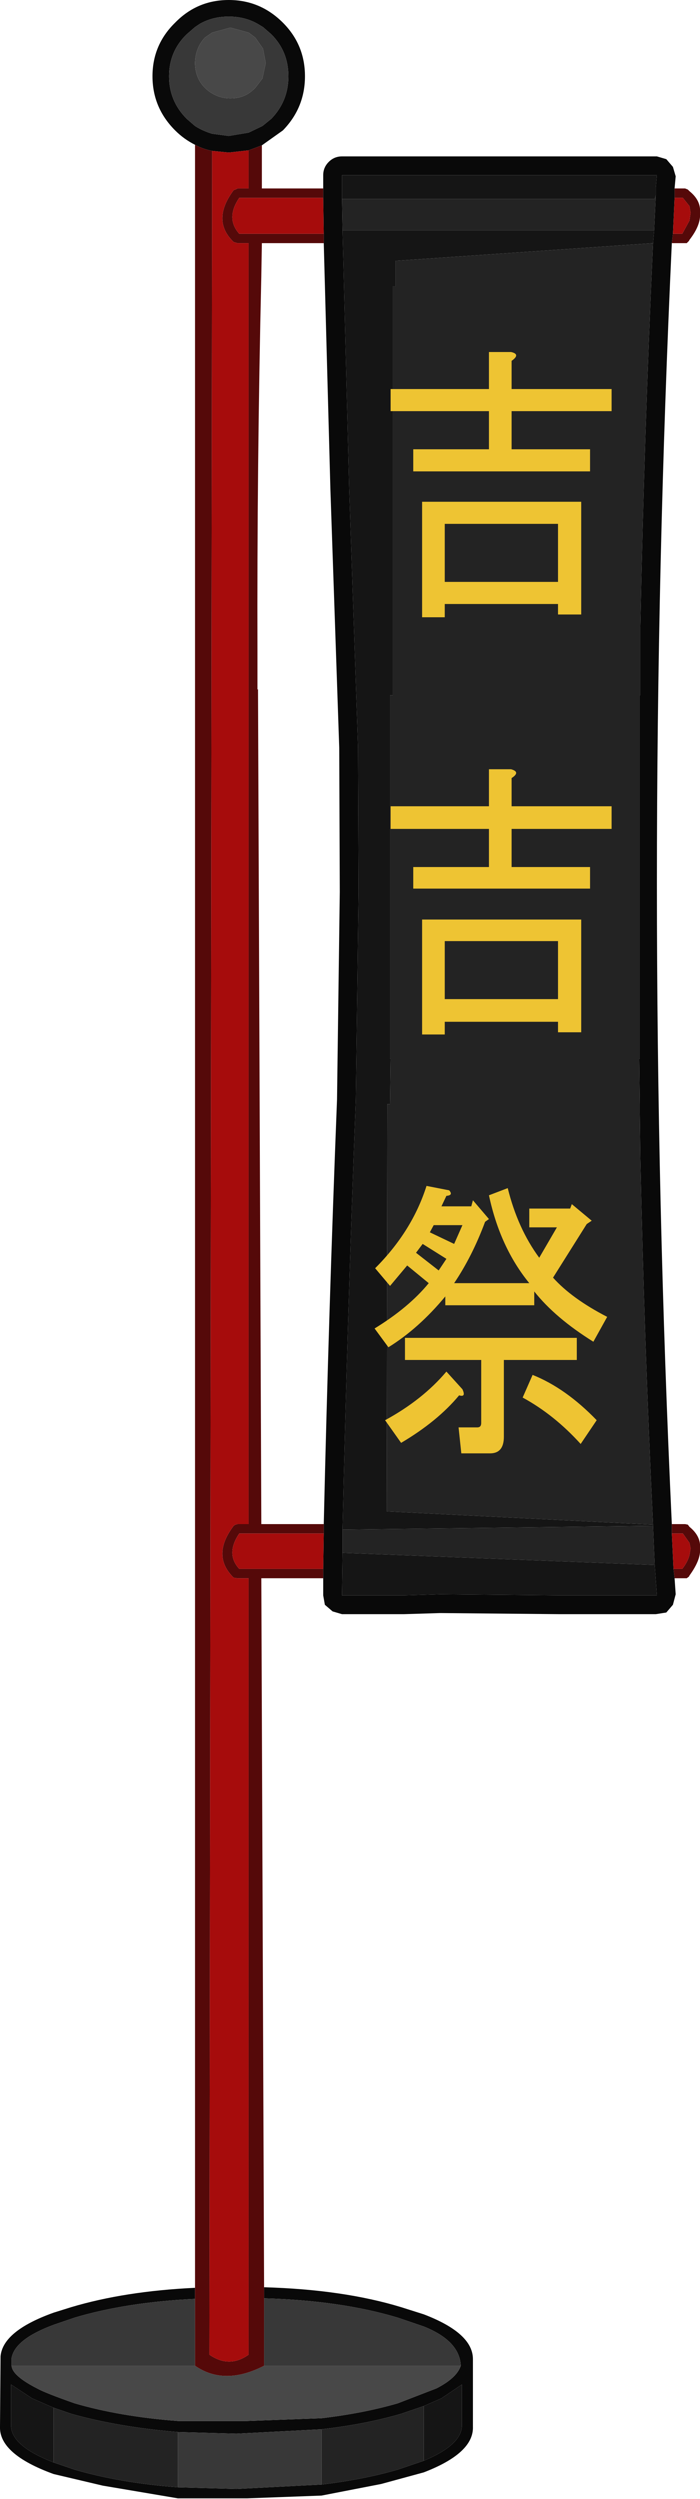 <?xml version="1.0" encoding="UTF-8" standalone="no"?>
<svg xmlns:ffdec="https://www.free-decompiler.com/flash" xmlns:xlink="http://www.w3.org/1999/xlink" ffdec:objectType="shape" height="226.1px" width="63.35px" xmlns="http://www.w3.org/2000/svg">
  <g transform="matrix(1.0, 0.0, 0.0, 1.0, -8.85, 231.8)">
    <path d="M29.55 -230.3 Q28.1 -230.3 26.95 -229.65 L26.5 -229.35 25.75 -228.7 Q24.15 -227.15 24.15 -224.9 24.15 -222.65 25.75 -221.05 L26.5 -220.4 Q27.2 -219.95 28.05 -219.7 L29.55 -219.5 31.35 -219.8 32.6 -220.4 33.4 -221.05 Q34.95 -222.65 34.95 -224.9 34.95 -227.15 33.4 -228.7 L32.65 -229.35 32.15 -229.65 Q31.0 -230.3 29.55 -230.3 M26.5 -218.7 Q25.5 -219.2 24.7 -220.0 22.65 -222.05 22.65 -224.9 22.65 -227.75 24.7 -229.75 26.7 -231.8 29.55 -231.8 32.4 -231.8 34.45 -229.75 36.45 -227.75 36.45 -224.9 36.45 -222.05 34.45 -220.0 L32.55 -218.65 31.35 -218.2 29.55 -218.0 28.05 -218.15 Q27.25 -218.3 26.5 -218.7 M38.1 -214.75 L38.1 -215.95 Q38.1 -216.65 38.6 -217.15 39.1 -217.65 39.8 -217.65 L43.2 -217.65 46.0 -217.65 49.55 -217.65 52.4 -217.65 56.55 -217.65 68.3 -217.65 69.15 -217.4 69.75 -216.7 70.0 -215.85 69.9 -214.75 69.9 -213.9 69.75 -210.65 69.65 -209.8 Q66.95 -151.85 69.65 -93.9 L69.65 -93.05 69.8 -89.85 69.9 -89.0 70.0 -87.55 69.75 -86.6 69.15 -85.9 68.2 -85.75 59.6 -85.75 59.5 -85.75 48.8 -85.85 48.65 -85.85 45.4 -85.75 39.8 -85.75 38.95 -86.0 38.25 -86.6 38.1 -87.45 38.1 -89.0 38.1 -89.85 38.15 -93.05 38.15 -93.9 Q38.6 -113.25 39.35 -132.3 L39.6 -151.1 39.55 -164.15 38.75 -187.55 38.15 -209.8 38.15 -210.65 38.1 -213.9 38.1 -214.75 M32.75 -24.85 Q39.9 -24.65 45.15 -23.05 L47.2 -22.4 Q51.65 -20.7 51.65 -18.35 L51.65 -12.25 Q51.75 -9.85 47.2 -8.1 L43.35 -7.05 37.95 -6.0 31.2 -5.75 24.95 -5.75 18.15 -6.9 13.7 -7.95 Q8.75 -9.75 8.85 -12.25 L8.9 -18.6 Q9.1 -20.9 13.7 -22.55 L15.3 -23.05 Q20.15 -24.5 26.5 -24.8 L26.5 -23.8 Q20.3 -23.5 15.6 -22.1 L13.7 -21.45 Q10.2 -20.15 9.9 -18.45 L9.9 -17.75 Q9.95 -16.85 12.2 -15.7 12.9 -15.3 15.6 -14.35 19.7 -13.15 24.95 -12.75 L31.2 -12.75 37.95 -13.0 Q41.75 -13.45 44.85 -14.35 L48.35 -15.7 Q50.2 -16.65 50.55 -17.75 50.45 -20.0 47.2 -21.3 L44.85 -22.1 Q39.7 -23.65 32.75 -23.85 L32.75 -24.85 M39.8 -213.8 L39.85 -210.95 40.45 -187.6 41.25 -164.2 41.3 -151.1 41.05 -132.3 Q40.3 -113.0 39.85 -93.4 L39.85 -91.3 39.8 -87.45 45.4 -87.45 48.7 -87.55 59.5 -87.45 68.3 -87.45 68.1 -90.2 67.95 -93.75 67.95 -93.85 Q67.15 -110.5 66.8 -127.1 L66.75 -131.15 66.75 -131.9 66.7 -136.0 66.75 -136.0 66.75 -168.9 66.8 -168.9 66.8 -175.05 Q67.15 -192.45 67.95 -209.8 L68.05 -210.95 68.2 -214.15 68.2 -214.35 68.2 -214.85 68.3 -215.95 56.55 -215.95 52.4 -215.95 49.55 -215.95 46.0 -215.95 43.2 -215.95 39.8 -215.95 39.8 -213.8 M24.95 -11.75 Q19.55 -12.2 15.3 -13.4 L13.7 -13.95 11.75 -14.8 9.85 -16.05 9.85 -12.25 Q9.95 -10.45 13.7 -9.0 L15.6 -8.35 Q19.7 -7.15 24.95 -6.75 L30.25 -6.6 37.95 -7.0 Q41.75 -7.45 44.85 -8.35 L47.2 -9.15 Q50.55 -10.55 50.65 -12.25 L50.65 -16.05 48.8 -14.8 47.2 -14.1 45.15 -13.4 Q41.9 -12.45 37.95 -12.0 L30.25 -11.6 24.95 -11.75" fill="#090909" fill-rule="evenodd" stroke="none"/>
    <path d="M29.55 -230.3 Q31.0 -230.3 32.15 -229.65 L32.65 -229.35 33.4 -228.7 Q34.95 -227.15 34.95 -224.9 34.95 -222.65 33.4 -221.05 L32.6 -220.4 31.35 -219.8 29.55 -219.5 28.05 -219.7 Q27.2 -219.95 26.5 -220.4 L25.75 -221.05 Q24.15 -222.65 24.15 -224.9 24.15 -227.15 25.75 -228.7 L26.5 -229.35 26.95 -229.65 Q28.1 -230.3 29.55 -230.3 M27.4 -228.4 Q26.55 -227.5 26.5 -226.15 L26.5 -226.0 Q26.55 -224.7 27.4 -223.85 27.7 -223.55 28.05 -223.35 28.8 -222.9 29.7 -222.9 30.65 -222.9 31.35 -223.35 31.65 -223.55 31.95 -223.85 L32.6 -224.7 32.9 -226.1 32.65 -227.4 31.95 -228.4 31.35 -228.85 29.7 -229.3 28.05 -228.85 27.4 -228.4 M24.95 -11.75 L30.25 -11.6 37.95 -12.0 37.95 -7.0 30.25 -6.6 24.95 -6.75 24.95 -11.75 M50.55 -17.75 L32.75 -17.75 32.75 -23.85 Q39.7 -23.65 44.85 -22.1 L47.2 -21.3 Q50.45 -20.0 50.55 -17.75 M26.5 -17.75 L9.9 -17.75 9.9 -18.45 Q10.2 -20.15 13.7 -21.45 L15.6 -22.1 Q20.3 -23.5 26.5 -23.8 L26.5 -17.75" fill="#383838" fill-rule="evenodd" stroke="none"/>
    <path d="M27.4 -228.4 L28.05 -228.85 29.7 -229.3 31.35 -228.85 31.95 -228.4 32.65 -227.4 32.9 -226.1 32.6 -224.7 31.95 -223.85 Q31.65 -223.55 31.35 -223.35 30.65 -222.9 29.7 -222.9 28.8 -222.9 28.05 -223.35 27.7 -223.55 27.4 -223.85 26.55 -224.7 26.5 -226.0 L26.5 -226.15 Q26.55 -227.5 27.4 -228.4 M50.55 -17.75 Q50.2 -16.65 48.35 -15.7 L44.85 -14.35 Q41.75 -13.45 37.95 -13.0 L31.2 -12.75 24.95 -12.75 Q19.7 -13.15 15.6 -14.35 12.9 -15.3 12.2 -15.7 9.95 -16.85 9.9 -17.75 L26.5 -17.75 Q29.15 -15.9 32.75 -17.75 L50.55 -17.75" fill="#484848" fill-rule="evenodd" stroke="none"/>
    <path d="M39.85 -210.95 L68.05 -210.95 67.95 -209.8 44.65 -208.2 44.65 -205.9 44.4 -205.9 44.4 -168.9 44.15 -168.9 44.15 -136.0 44.2 -136.0 44.15 -131.9 43.9 -131.9 43.85 -95.05 67.95 -93.85 67.95 -93.75 39.85 -93.4 Q40.3 -113.0 41.05 -132.3 L41.3 -151.1 41.25 -164.2 40.45 -187.6 39.85 -210.95 M68.2 -214.15 L68.1 -213.8 39.8 -213.8 39.8 -215.95 43.2 -215.95 46.0 -215.95 49.55 -215.95 52.4 -215.95 56.55 -215.95 68.3 -215.95 68.2 -214.85 68.2 -214.35 68.2 -214.15 M68.1 -90.2 L68.3 -87.45 59.5 -87.45 48.7 -87.55 45.4 -87.45 39.8 -87.45 39.85 -91.3 68.1 -90.2 M47.2 -14.1 L48.8 -14.8 50.65 -16.05 50.65 -12.25 Q50.55 -10.55 47.2 -9.15 L47.2 -14.1 M13.7 -9.0 Q9.95 -10.45 9.85 -12.25 L9.85 -16.05 11.75 -14.8 13.7 -13.95 13.7 -9.0" fill="#151515" fill-rule="evenodd" stroke="none"/>
    <path d="M39.85 -210.95 L39.8 -213.8 68.1 -213.8 68.2 -214.15 68.05 -210.95 39.85 -210.95 M67.95 -93.85 L43.85 -95.05 43.9 -131.9 44.15 -131.9 44.2 -136.0 44.15 -136.0 44.15 -168.9 44.4 -168.9 44.4 -205.9 44.65 -205.9 44.65 -208.2 67.95 -209.8 Q67.15 -192.45 66.8 -175.05 L66.8 -168.9 66.75 -168.9 66.75 -136.0 66.7 -136.0 66.75 -131.9 66.75 -131.15 66.8 -127.1 Q67.15 -110.5 67.95 -93.85 M39.85 -93.4 L67.95 -93.75 68.1 -90.2 39.85 -91.3 39.85 -93.4 M13.7 -13.95 L15.3 -13.4 Q19.55 -12.2 24.95 -11.75 L24.95 -6.75 Q19.7 -7.15 15.6 -8.35 L13.7 -9.0 13.7 -13.95 M37.95 -12.0 Q41.9 -12.45 45.15 -13.4 L47.2 -14.1 47.2 -9.15 44.85 -8.35 Q41.75 -7.45 37.95 -7.0 L37.95 -12.0" fill="#232323" fill-rule="evenodd" stroke="none"/>
    <path d="M26.5 -218.7 Q27.25 -218.3 28.05 -218.15 L27.8 -18.75 Q29.6 -17.5 31.35 -18.75 L31.35 -89.0 30.35 -89.0 30.0 -89.05 Q27.95 -91.05 30.0 -93.75 L30.15 -93.85 30.35 -93.9 31.35 -93.9 31.35 -209.8 30.35 -209.8 30.0 -209.9 Q27.95 -211.85 30.0 -214.6 L30.15 -214.65 30.35 -214.75 31.35 -214.75 31.35 -218.2 32.55 -218.65 32.55 -217.05 32.55 -214.75 38.1 -214.75 38.1 -213.9 30.5 -213.9 Q29.25 -212.05 30.5 -210.65 L38.15 -210.65 38.15 -209.8 32.55 -209.8 32.5 -206.9 32.5 -206.85 Q32.1 -189.65 32.15 -172.75 L32.15 -171.6 32.15 -169.4 32.2 -169.45 32.5 -93.9 38.15 -93.9 38.15 -93.05 30.5 -93.05 Q29.25 -91.2 30.5 -89.85 L38.1 -89.85 38.1 -89.0 32.5 -89.0 32.75 -24.85 32.75 -23.85 32.75 -17.75 Q29.15 -15.9 26.5 -17.75 L26.5 -23.8 26.5 -24.8 26.5 -218.7 M69.9 -214.75 L70.85 -214.75 71.1 -214.65 71.25 -214.5 Q72.3 -213.65 72.2 -212.55 72.3 -211.45 71.25 -210.1 L71.2 -210.0 71.0 -209.8 70.85 -209.8 69.65 -209.8 69.75 -210.65 70.6 -210.65 71.25 -211.85 71.35 -212.55 71.25 -213.15 70.65 -213.9 69.9 -213.9 69.9 -214.75 M69.65 -93.9 L70.85 -93.9 71.1 -93.85 71.25 -93.65 Q72.3 -92.8 72.2 -91.7 72.3 -90.7 71.25 -89.25 L71.2 -89.15 71.0 -89.0 70.85 -89.0 69.9 -89.0 69.8 -89.85 70.6 -89.85 Q71.1 -90.5 71.25 -91.1 L71.35 -91.7 71.25 -92.2 70.65 -93.05 69.65 -93.05 69.65 -93.9" fill="#550909" fill-rule="evenodd" stroke="none"/>
    <path d="M28.05 -218.15 L29.55 -218.0 31.35 -218.2 31.35 -214.75 30.35 -214.75 30.15 -214.65 30.0 -214.6 Q27.95 -211.85 30.0 -209.9 L30.35 -209.8 31.35 -209.8 31.35 -93.9 30.35 -93.9 30.15 -93.85 30.0 -93.75 Q27.95 -91.05 30.0 -89.05 L30.35 -89.0 31.35 -89.0 31.35 -18.75 Q29.6 -17.5 27.8 -18.75 L28.05 -218.15 M38.1 -213.9 L38.15 -210.65 30.5 -210.65 Q29.25 -212.05 30.5 -213.9 L38.1 -213.9 M38.15 -93.05 L38.1 -89.85 30.5 -89.85 Q29.25 -91.2 30.5 -93.05 L38.15 -93.05 M69.9 -213.9 L70.65 -213.9 71.25 -213.15 71.35 -212.55 71.25 -211.85 70.6 -210.65 69.75 -210.65 69.9 -213.9 M69.65 -93.05 L70.65 -93.05 71.25 -92.2 71.35 -91.7 71.25 -91.1 Q71.1 -90.5 70.6 -89.85 L69.8 -89.85 69.65 -93.05" fill="#a60c0c" fill-rule="evenodd" stroke="none"/>
    <path d="M46.25 -191.15 L53.1 -191.15 53.1 -194.6 44.2 -194.6 44.2 -196.6 53.1 -196.6 53.1 -199.95 55.1 -199.95 Q56.0 -199.75 55.15 -199.15 L55.15 -196.6 64.2 -196.6 64.2 -194.6 55.15 -194.6 55.15 -191.15 62.25 -191.15 62.25 -189.15 46.25 -189.15 46.25 -191.15 M47.05 -186.4 L61.45 -186.4 61.45 -176.2 59.35 -176.2 59.35 -177.15 49.1 -177.15 49.1 -175.95 47.05 -175.95 47.05 -186.4 M49.1 -184.4 L49.1 -179.15 59.35 -179.15 59.35 -184.4 49.1 -184.4 M46.25 -153.35 L53.1 -153.35 53.1 -156.8 44.2 -156.8 44.2 -158.85 53.1 -158.85 53.1 -162.2 55.1 -162.2 Q56.0 -161.95 55.15 -161.4 L55.15 -158.85 64.2 -158.85 64.2 -156.8 55.15 -156.8 55.15 -153.35 62.25 -153.35 62.25 -151.4 46.25 -151.4 46.25 -153.35 M47.05 -148.6 L61.45 -148.6 61.45 -138.4 59.35 -138.4 59.35 -139.35 49.1 -139.35 49.1 -138.2 47.05 -138.2 47.05 -148.6 M49.1 -146.65 L49.1 -141.4 59.35 -141.4 59.35 -146.65 49.1 -146.65 M53.1 -121.5 L52.75 -121.25 Q51.6 -118.15 49.95 -115.7 L56.75 -115.7 Q54.1 -118.95 53.1 -123.65 L54.8 -124.3 Q55.7 -120.65 57.65 -118.0 L59.25 -120.75 56.75 -120.75 56.75 -122.45 60.45 -122.45 60.6 -122.85 62.4 -121.35 61.95 -121.05 58.9 -116.2 Q60.6 -114.3 63.8 -112.65 L62.55 -110.4 Q59.1 -112.55 57.2 -114.95 L57.2 -113.7 49.15 -113.7 49.15 -114.5 Q46.75 -111.6 44.0 -109.9 L42.75 -111.6 Q45.85 -113.5 47.65 -115.7 L45.7 -117.3 44.15 -115.45 42.8 -117.05 Q46.15 -120.4 47.45 -124.5 L49.5 -124.1 Q49.9 -123.65 49.25 -123.6 L48.8 -122.65 51.5 -122.65 51.65 -123.2 53.1 -121.5 M48.55 -116.85 L49.25 -117.9 47.1 -119.25 46.5 -118.45 48.55 -116.85 M49.95 -119.25 L50.7 -120.95 48.1 -120.95 47.75 -120.3 49.95 -119.25 M50.7 -106.1 Q51.05 -105.35 50.4 -105.55 48.45 -103.2 45.15 -101.25 L43.7 -103.3 Q47.1 -105.15 49.25 -107.7 L50.7 -106.1 M61.05 -110.75 L61.05 -108.75 54.45 -108.75 54.45 -101.8 Q54.45 -100.3 53.2 -100.3 L50.6 -100.3 50.35 -102.65 52.05 -102.65 Q52.4 -102.65 52.4 -103.05 L52.4 -108.75 45.5 -108.75 45.5 -110.75 61.05 -110.75 M61.4 -101.15 Q59.0 -103.8 56.15 -105.35 L57.05 -107.4 Q60.05 -106.2 62.85 -103.3 L61.4 -101.15" fill="#eec433" fill-rule="evenodd" stroke="none"/>
  </g>
</svg>
